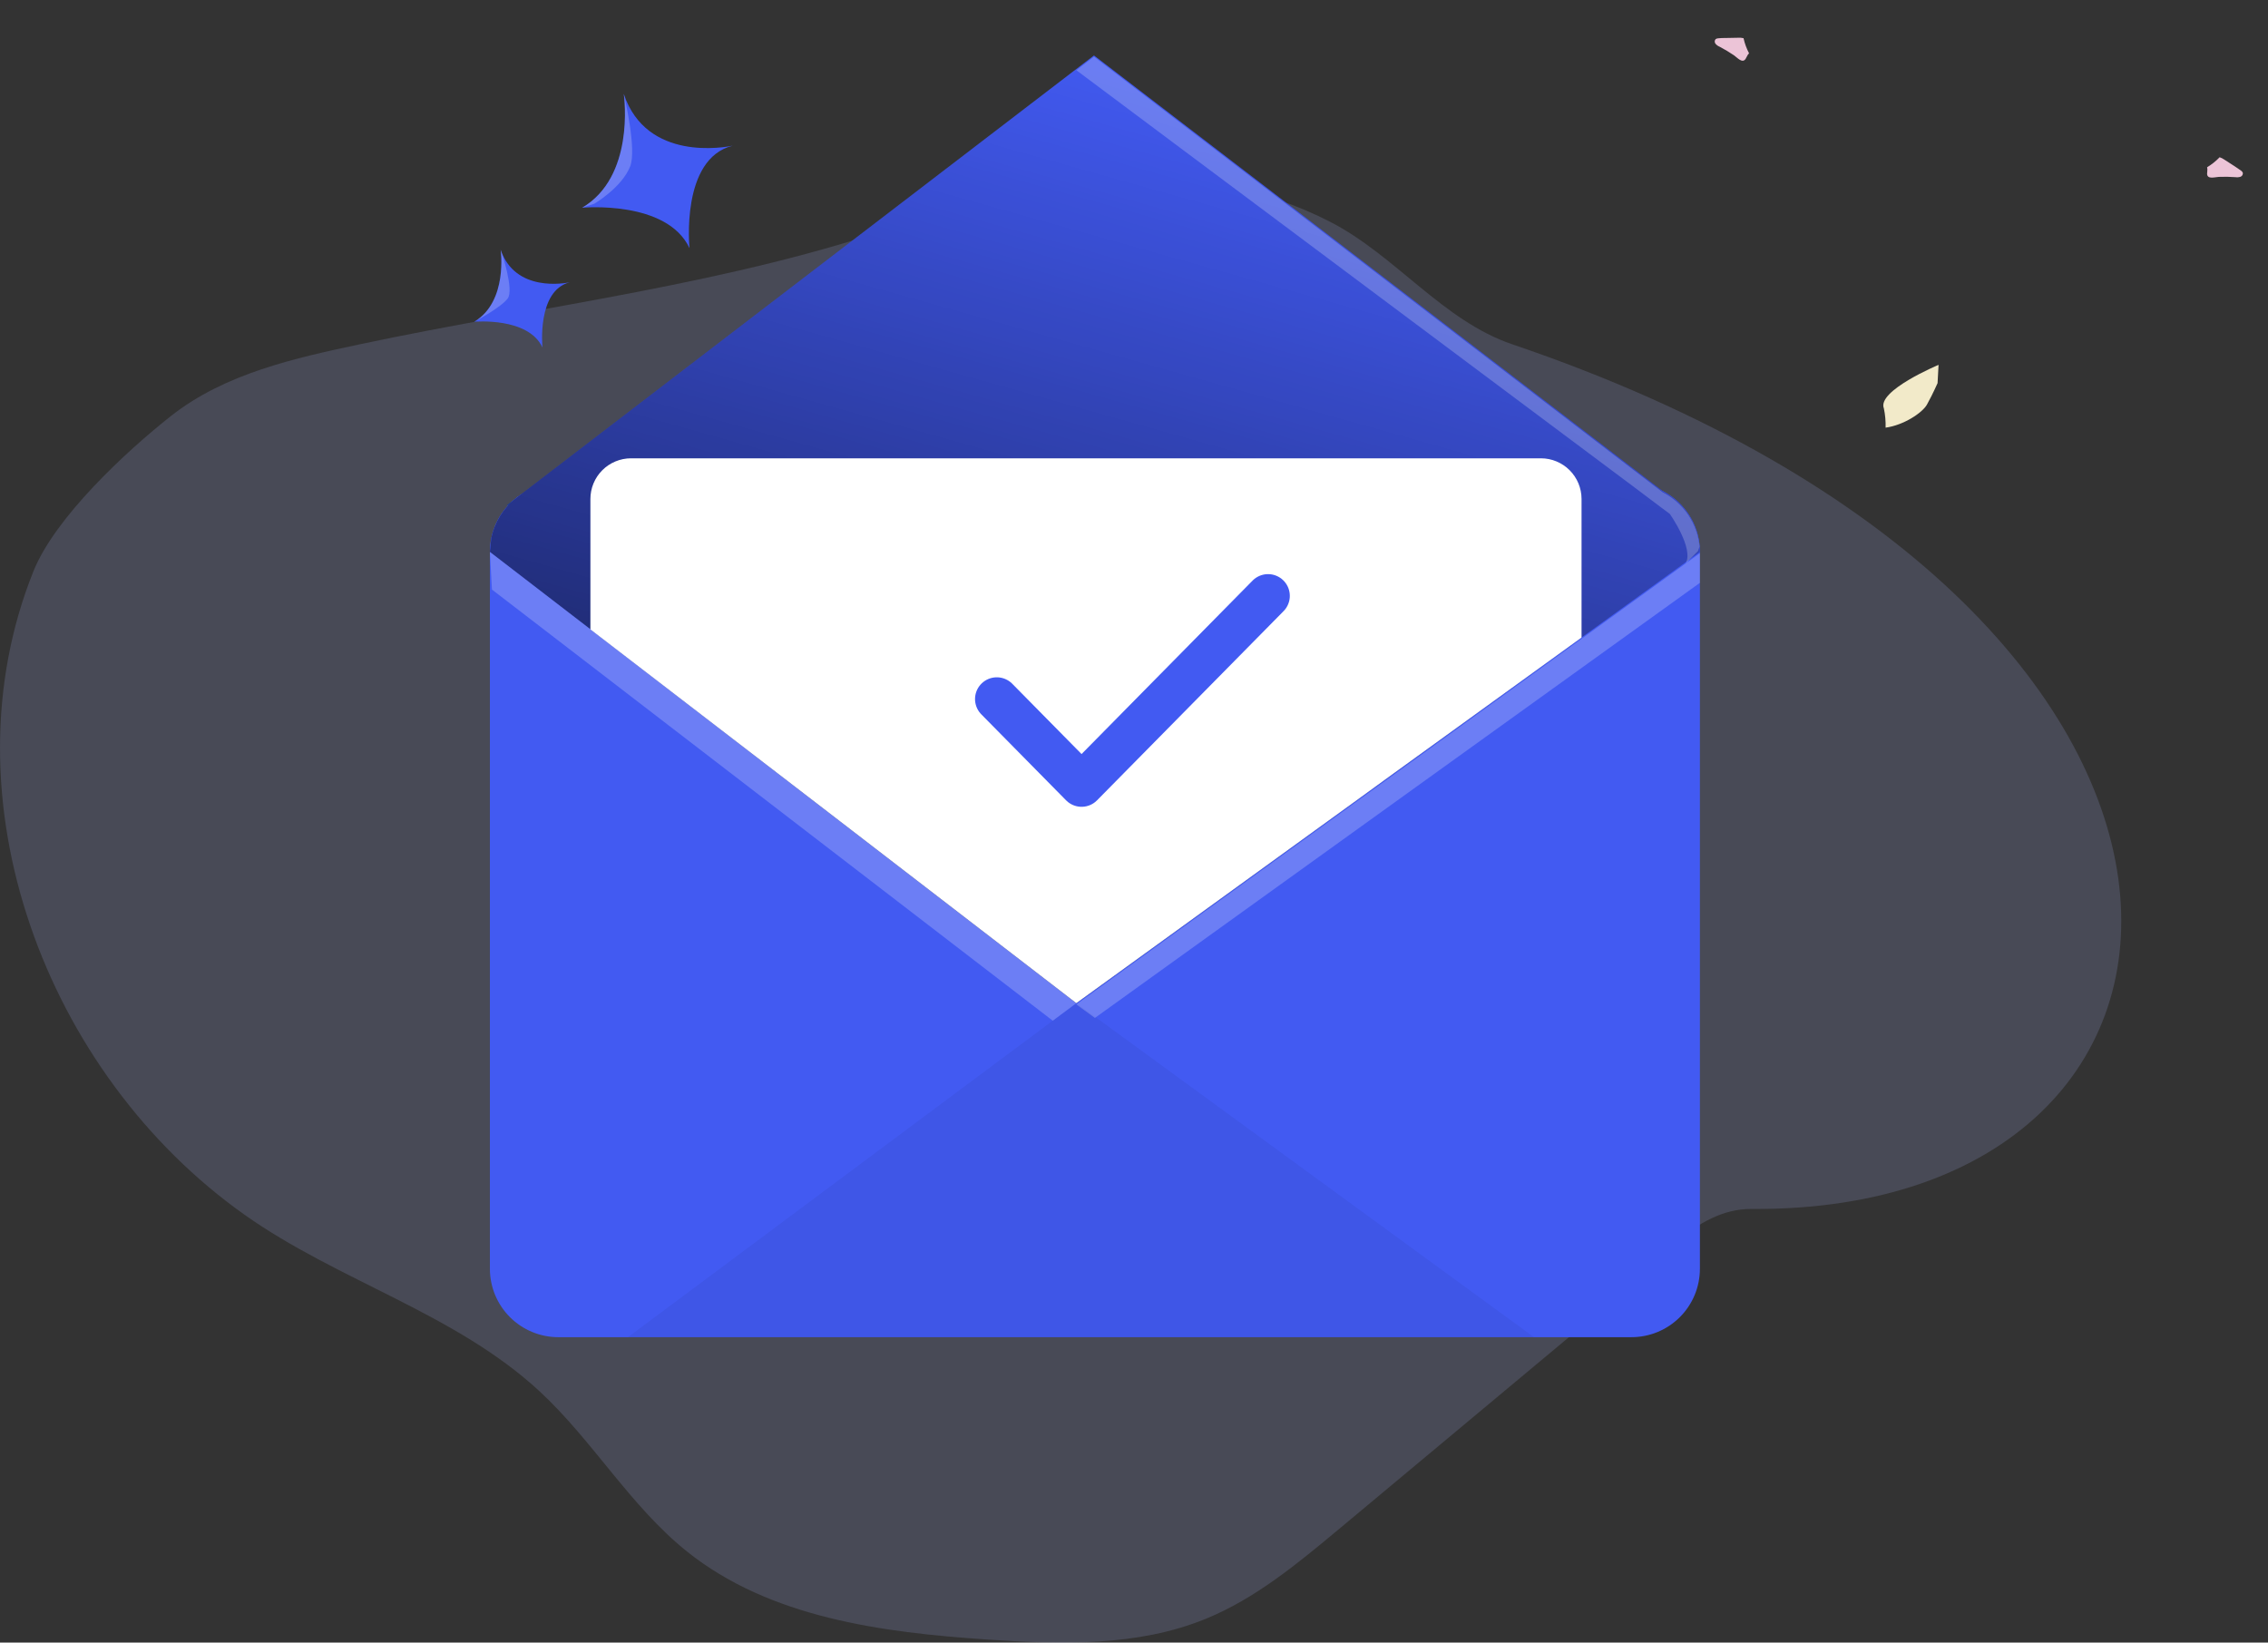 <svg xmlns="http://www.w3.org/2000/svg" width="417" height="302" fill="none" viewBox="0 0 417 302"><rect x="0" y="0" width="417" height="302" fill="#333333" stroke="none"/><path fill="#A8B3F9" d="M66.476 63.233c-12.323 2.61-25.133 5.443-35.025 13.239-8.354 6.576-21.37 18.717-25.315 28.581-16.707 41.668 2.182 92.37 38.848 118.301 17.244 12.196 38.736 18.1 54.233 32.456 9.802 9.08 16.667 21.1 27.097 29.446 15.239 12.187 35.815 14.883 55.287 16.188 13.528.916 27.582 1.31 40.133-3.829 9.073-3.713 16.758-10.082 24.302-16.36l49.976-41.698c8.03-6.693 15.538-17.351 25.993-17.281 94.099.673 100.443-109.974-43.976-158.982-12.728-4.32-21.457-16.33-33.415-22.486-24.702-12.722-53.13-8.6-78.045.203-31.633 11.204-67.265 15.246-100.093 22.222z" opacity=".18"/><path fill="#425AF2" d="M312.548 101.47v131.808c-.001 1.651-.327 3.287-.96 4.812-.634 1.526-1.561 2.912-2.731 4.079-1.169 1.167-2.557 2.093-4.084 2.724-1.527.632-3.164.956-4.817.956H102.66c-3.338 0-6.54-1.325-8.9-3.684-2.36-2.358-3.686-5.557-3.686-8.892V101.47c-.001-3.333 1.322-6.53 3.68-8.89 2.356-2.359 5.555-3.686 8.891-3.69h197.311c1.654-.001 3.291.324 4.819.956 1.528.632 2.917 1.559 4.086 2.727 1.169 1.168 2.097 2.556 2.729 4.082.633 1.527.958 3.163.958 4.815z"/><path fill="#425AF2" d="M309.135 92.912H93.157l1.752-1.34c.08-.07.165-.137.253-.198l102.736-78.692 3.246-2.484 104.533 80.068 3.458 2.646z"/><path fill="#425AF2" d="M312.548 101.47l-2.628 1.897-19.133 13.846-92.889 67.224-89.334-68.742-18.49-14.225.238-2.443c.45-2.29 1.534-4.41 3.129-6.116.447-.487.935-.935 1.458-1.34.08-.07.165-.136.253-.197 2.168-1.618 4.802-2.49 7.508-2.484h197.296c3.128.002 6.143 1.168 8.459 3.268 2.316 2.101 3.768 4.988 4.072 8.098.04.405.061.81.061 1.214z"/><path fill="url(#prefix__paint0_linear)" d="M94.899 91.561c-.52.408-1.008.857-1.458 1.341h-.284l1.742-1.34z" opacity=".61"/><path fill="url(#prefix__paint1_linear)" d="M312.548 101.471l-2.628 1.902-19.133 13.841-92.889 67.224-89.334-68.737-18.49-14.23.238-2.438c.585-2.959 2.213-5.61 4.587-7.472l.253-.192 102.746-78.687 3.246-2.484 104.533 80.068c1.885.96 3.498 2.378 4.688 4.125 1.19 1.748 1.92 3.767 2.122 5.871.04.402.061.805.061 1.209z"/><path fill="#fff" d="M290.787 91.733v25.486l-34.281 24.787-7.862 5.706-50.746 36.726-47.728-36.726-7.396-5.686-34.221-26.305V91.733c0-.98.194-1.953.57-2.859.375-.906.926-1.73 1.621-2.424.694-.694 1.518-1.244 2.426-1.62.907-.375 1.879-.568 2.861-.568h167.283c1.982.002 3.882.79 5.283 2.191 1.401 1.401 2.189 3.3 2.19 5.28z"/><path fill="#000405" d="M197.898 184.438l-82.454 61.421h166.61l-84.156-61.421z" opacity=".05"/><path fill="#425AF2" d="M126.775 45.63c-4.152-8.899-19.745-7.437-19.745-7.437 9.619-5.67 7.776-20.073 7.66-20.922 4.207 12.555 18.732 9.783 20.034 9.51-9.645 2.377-7.949 18.848-7.949 18.848zM99.739 63.885C97.1 58.23 87.183 59.16 87.183 59.16c6.278-3.728 4.855-13.324 4.855-13.324v.056c2.694 7.937 11.908 6.176 12.728 6.004-6.106 1.518-5.027 11.99-5.027 11.99z"/><path fill="url(#prefix__paint2_linear)" d="M356.428 67.082s-.081 1.462-.183 3.364c-.8 1.78-1.549 3.233-1.959 3.956-.825 1.462-4.217 3.763-7.594 4.224.033-1.189-.074-2.377-.319-3.541-1.317-3.253 10.055-8.003 10.055-8.003z"/><path fill="url(#prefix__paint3_linear)" d="M411.952 32.497c-.302.098-.623.124-.936.076-1.021-.078-2.046-.095-3.069-.051-.688.03-2.111.506-2.146-.561 0-.284.071-.562.055-.845-.006-.123-.023-.245-.05-.364.844-.512 1.619-1.131 2.303-1.842.311.104.604.252.871.44l1.995 1.29c.354.233.709.466 1.048.718.15.094.27.23.344.39.032.154.007.314-.069.451-.076.137-.199.243-.346.298z"/><path fill="url(#prefix__paint4_linear)" d="M315.418 8.048c.211.243.476.432.775.552.907.475 1.786 1.002 2.632 1.578.573.39 1.519 1.553 2.122.653.162-.233.238-.506.4-.744.074-.1.153-.197.238-.288-.46-.877-.801-1.81-1.013-2.778-.318-.074-.646-.102-.972-.08l-2.374.045c-.426-.01-.853.01-1.276.056-.18-.001-.357.051-.507.151-.106.116-.167.266-.172.423-.005.157.048.31.147.432z"/><path fill="#fff" d="M109.262 37.465l-2.222.728c9.619-5.67 7.776-20.073 7.66-20.922.152.682 2.389 10.188 1.169 13.309-1.524 3.9-6.607 6.885-6.607 6.885zM93.365 54.856c-1.175 1.624-5.843 4.128-6.162 4.295 6.278-3.729 4.855-13.325 4.855-13.325v.056c.248.657 2.45 7.385 1.307 8.974zM90.449 108.391l103.116 79.274 4.333-3.228-107.824-82.966.375 6.92zM201.311 187.154l111.237-79.997v-5.459l-114.65 82.962 3.413 2.494zM312.487 100.485l-.304.849-2.263 2.262c1.59-2.742-2.901-9.106-2.901-9.106l-1.792-1.34-5.382-4.047L197.898 12.91l3.246-2.484 104.533 80.063c1.885.96 3.496 2.38 4.686 4.126 1.191 1.747 1.921 3.766 2.124 5.87z" opacity=".22"/><path stroke="#425AF2" stroke-linecap="round" stroke-linejoin="round" stroke-width="8" d="M233.149 109.555l-34.291 34.779-15.587-15.809"/><defs><linearGradient id="prefix__paint0_linear" x1="93.223" x2="95.159" y1="94.404" y2="89.137" gradientUnits="userSpaceOnUse"><stop offset=".36" stop-color="#00272E"/><stop offset=".75" stop-color="#3F80A1" stop-opacity=".25"/><stop offset="1" stop-color="#69B9EB" stop-opacity="0"/></linearGradient><linearGradient id="prefix__paint1_linear" x1="225.142" x2="163.976" y1="15.99" y2="233.538" gradientUnits="userSpaceOnUse"><stop stop-opacity="0"/><stop offset=".91" stop-opacity=".8"/><stop offset="1"/></linearGradient><linearGradient id="prefix__paint2_linear" x1="7402.94" x2="7346.29" y1="5363.94" y2="4804.78" gradientUnits="userSpaceOnUse"><stop stop-color="#ECC4D7"/><stop offset=".42" stop-color="#EFD4D1"/><stop offset="1" stop-color="#F2EAC9"/></linearGradient><linearGradient id="prefix__paint3_linear" x1="5737.48" x2="5724.52" y1="1975.21" y2="2152.13" gradientUnits="userSpaceOnUse"><stop stop-color="#ECC4D7"/><stop offset=".42" stop-color="#EFD4D1"/><stop offset="1" stop-color="#F2EAC9"/></linearGradient><linearGradient id="prefix__paint4_linear" x1="-2054.2" x2="-1934.03" y1="-4085.76" y2="-4246.07" gradientUnits="userSpaceOnUse"><stop stop-color="#ECC4D7"/><stop offset=".42" stop-color="#EFD4D1"/><stop offset="1" stop-color="#F2EAC9"/></linearGradient></defs></svg>